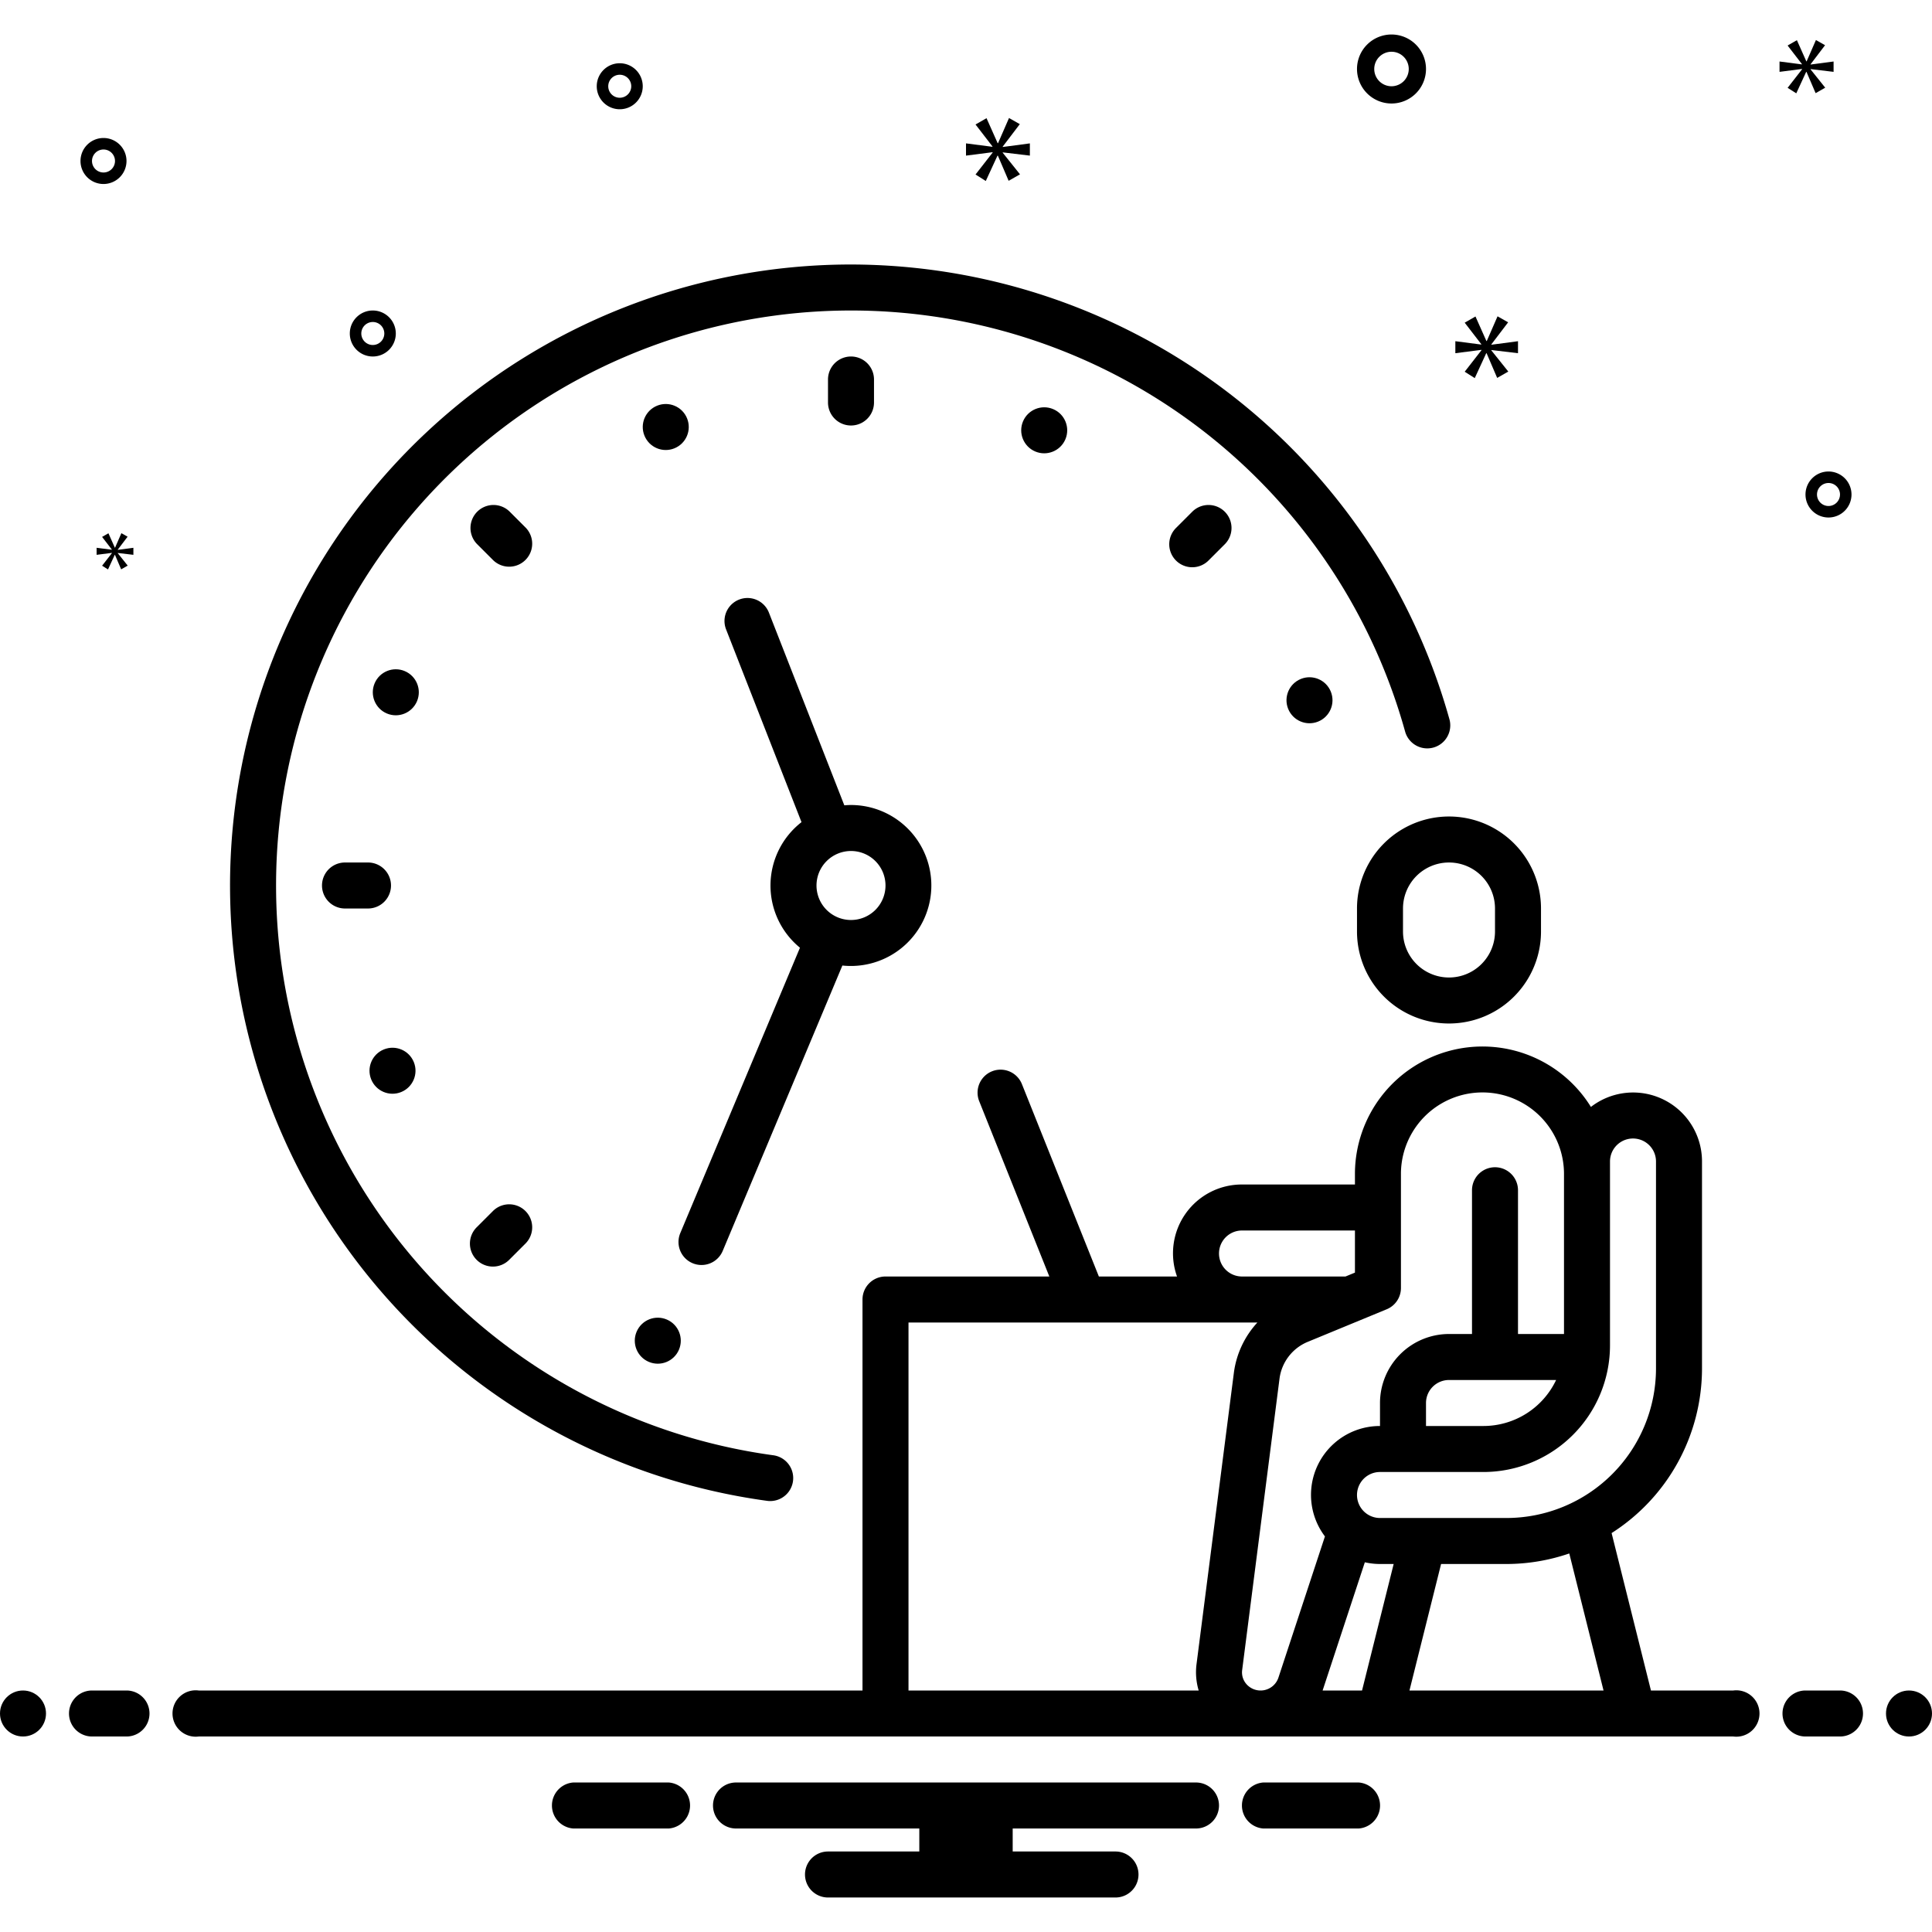 <svg xmlns="http://www.w3.org/2000/svg" viewBox="0 0 168 168">
<path fill="#000" d="M118,79v2a8,8,0,0,0,16,0V79a8,8,0,0,0-16,0Zm4,0a4,4,0,0,1,8,0v2a4,4,0,0,1-8,0Z"/>
<path fill="#000" d="M74,23a54.002,54.002,0,0,0-7.267,107.512,2,2,0,0,0,.533-3.964,50.002,50.002,0,1,1,54.926-62.905,2,2,0,0,0,3.855-1.065A54.127,54.127,0,0,0,74,23Z"/>
<path fill="#000" d="M76 35V33a2 2 0 00-4 0v2a2 2 0 004 0zM34 77a2 2 0 00-2-2H30a2 2 0 000 4h2A2 2 0 0034 77zM103.699 44.473l-1.415 1.415a2 2 0 102.828 2.828l1.415-1.415a2 2 0 00-2.828-2.828zM42.888 105.284l-1.415 1.415a2 2 0 102.828 2.828l1.415-1.415a2 2 0 00-2.828-2.828zM45.716 45.888l-1.415-1.415a2 2 0 00-2.828 2.828l1.415 1.415a2 2 0 002.828-2.828z"/>
<circle cx="90.801" cy="37.418" r="2" fill="#000" transform="rotate(-67 90.801 37.418)"/>
<circle cx="57.199" cy="116.582" r="2" fill="#000" transform="rotate(-67 57.199 116.582)"/>
<circle cx="34.418" cy="60.199" r="2" fill="#000" transform="rotate(-67 34.418 60.199)"/>
<circle cx="113.869" cy="60.892" r="2" fill="#000" transform="rotate(-22 113.869 60.892)"/>
<circle cx="34.131" cy="93.108" r="2" fill="#000" transform="rotate(-22 34.131 93.108)"/>
<circle cx="57.892" cy="37.131" r="2" fill="#000" transform="rotate(-22 57.892 37.131)"/>
<path fill="#000" d="M60.227,109.844a1.998,1.998,0,0,0,2.618-1.071L73.25,83.959A6.999,6.999,0,1,0,74,70c-.196,0-.388.013-.58.029L66.862,53.271a2,2,0,1,0-3.725,1.458l6.559,16.762a6.983,6.983,0,0,0-.134,10.919l-10.407,24.817A2,2,0,0,0,60.227,109.844ZM74,74a3,3,0,1,1-3,3A3.003,3.003,0,0,1,74,74Z"/>
<path fill="#000" d="M121 9a3 3 0 10-3-3A3.003 3.003 0 00121 9zm0-4.5A1.5 1.5 0 11119.5 6 1.501 1.501 0 01121 4.5zM32.418 27a2 2 0 102 2A2.002 2.002 0 0032.418 27zm0 3a1 1 0 111-1A1.001 1.001 0 0132.418 30zM53.891 5.5a2 2 0 102 2A2.002 2.002 0 0053.891 5.5zm0 3a1 1 0 111-1A1.001 1.001 0 0153.891 8.5zM159 41a2 2 0 102 2A2.002 2.002 0 00159 41zm0 3a1 1 0 111-1A1.001 1.001 0 01159 44zM11 14a2 2 0 10-2 2A2.002 2.002 0 0011 14zM8 14a1 1 0 111 1A1.001 1.001 0 018 14z"/>
<polygon fill="#000" points="87.193 12.749 88.679 10.794 87.74 10.262 86.786 12.452 86.754 12.452 85.785 10.277 84.829 10.825 86.301 12.734 86.301 12.765 84 12.468 84 13.532 86.316 13.235 86.316 13.266 84.829 15.174 85.721 15.738 86.739 13.532 86.77 13.532 87.708 15.722 88.695 15.159 87.193 13.281 87.193 13.25 89.554 13.532 89.554 12.468 87.193 12.781 87.193 12.749"/>
<polygon fill="#000" points="9.734 48.093 8.878 49.192 9.392 49.517 9.978 48.246 9.996 48.246 10.536 49.508 11.104 49.183 10.239 48.102 10.239 48.084 11.599 48.246 11.599 47.634 10.239 47.814 10.239 47.796 11.095 46.67 10.555 46.363 10.005 47.624 9.987 47.624 9.429 46.372 8.878 46.688 9.726 47.787 9.726 47.805 8.401 47.634 8.401 48.246 9.734 48.075 9.734 48.093"/>
<polygon fill="#000" points="132 30.713 132 29.67 129.683 29.977 129.683 29.946 131.142 28.028 130.221 27.506 129.285 29.654 129.253 29.654 128.302 27.521 127.365 28.059 128.808 29.931 128.808 29.962 126.552 29.67 126.552 30.713 128.823 30.422 128.823 30.453 127.365 32.325 128.24 32.878 129.238 30.713 129.268 30.713 130.189 32.862 131.156 32.31 129.683 30.468 129.683 30.437 132 30.713"/>
<polygon fill="#000" points="157.443 5.586 158.701 3.931 157.907 3.481 157.099 5.334 157.072 5.334 156.252 3.494 155.444 3.958 156.689 5.573 156.689 5.599 154.742 5.348 154.742 6.248 156.702 5.996 156.702 6.023 155.444 7.638 156.198 8.115 157.06 6.248 157.085 6.248 157.88 8.101 158.714 7.625 157.443 6.036 157.443 6.009 159.442 6.248 159.442 5.348 157.443 5.612 157.443 5.586"/>
<circle cx="2" cy="149" r="2" fill="#000"/>
<path fill="#000" d="M11 147H8a2 2 0 000 4h3a2 2 0 000-4zM160 147h-3a2 2 0 000 4h3a2 2 0 000-4z"/>
<circle cx="166" cy="149" r="2" fill="#000"/>
<path fill="#000" d="M118.154 155h-8.308a2.006 2.006 0 000 4h8.308a2.006 2.006 0 000-4zM58.154 155H49.846a2.006 2.006 0 000 4h8.308a2.006 2.006 0 000-4zM104 155H64a2 2 0 000 4H79.94v2H72a2 2 0 000 4H97a2 2 0 000-4H88.06v-2H104a2 2 0 000-4z"/>
<path fill="#000" d="M150.721,147h-7.16l-3.422-13.689A16.988,16.988,0,0,0,148,119V101a5.99,5.99,0,0,0-9.659-4.745A11.09,11.09,0,0,0,117.821,102v1H108a5.983,5.983,0,0,0-5.65,8H95.554L88.857,94.257a2,2,0,0,0-3.714,1.485L91.246,111H77a2,2,0,0,0-2,2v34H17.279a2.017,2.017,0,1,0,0,4H150.721a2.017,2.017,0,1,0,0-4ZM140,117V101a2,2,0,0,1,4,0v18a13.014,13.014,0,0,1-13,13H120a2,2,0,0,1,0-4h9A11.012,11.012,0,0,0,140,117Zm-16,7v-2a2.002,2.002,0,0,1,2-2h9.315A7.002,7.002,0,0,1,129,124Zm-16-17h9.821v3.662L117.001,111H108a2,2,0,0,1,0-4ZM79,147V115h30.339a7.966,7.966,0,0,0-2.044,4.359l-3.25,25.356A5.543,5.543,0,0,0,104.233,147Zm29.392-.549a1.542,1.542,0,0,1-.378-1.227l3.25-25.356a4.017,4.017,0,0,1,2.459-3.188l6.861-2.831A1.999,1.999,0,0,0,121.821,112V102A7.09,7.09,0,0,1,136,102v14h-4V103.5a2,2,0,0,0-4,0V116h-2a6.007,6.007,0,0,0-6,6v2a5.989,5.989,0,0,0-4.788,9.601l-4.052,12.303a1.637,1.637,0,0,1-2.769.547ZM115.01,147l3.672-11.15A5.986,5.986,0,0,0,120,136h1.188l-2.75,11Zm7.552,0,2.75-11H131a16.897,16.897,0,0,0,5.459-.916L139.438,147Z"/>
</svg>